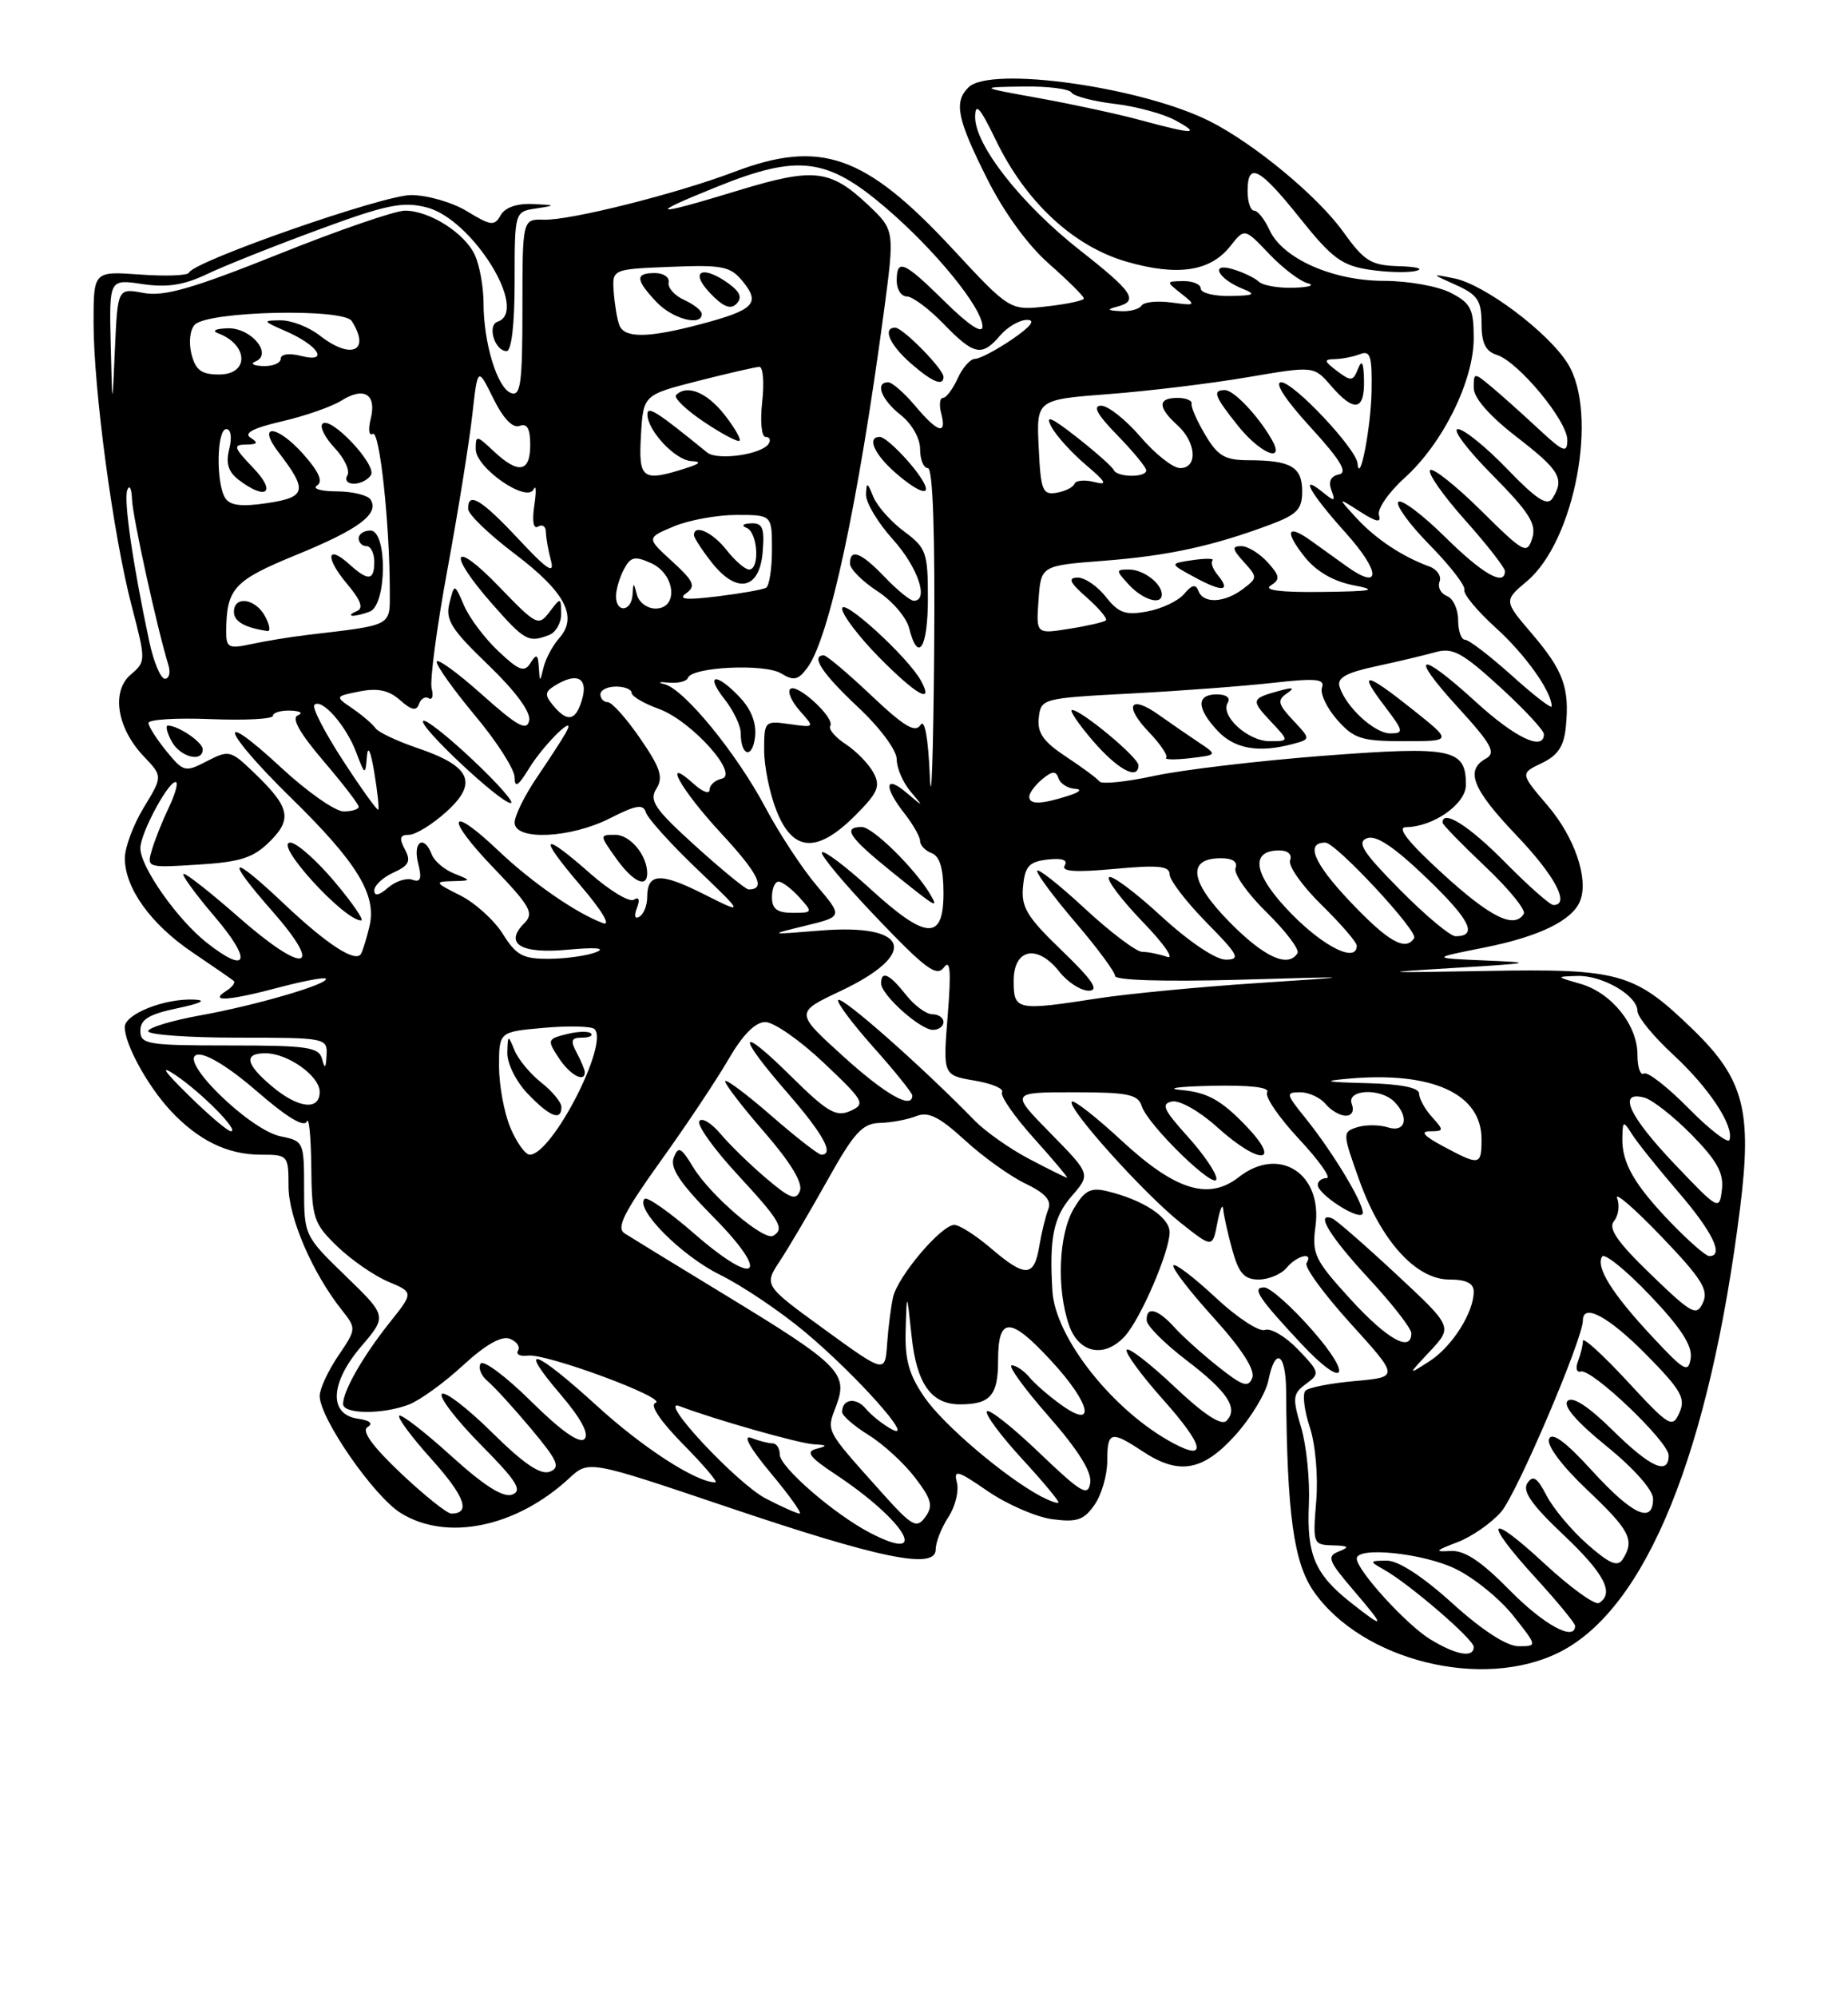 <?xml version="1.0" encoding="UTF-8" standalone="no"?>
<!DOCTYPE svg PUBLIC "-//W3C//DTD SVG 1.1//EN" "http://www.w3.org/Graphics/SVG/1.1/DTD/svg11.dtd" >
<svg xmlns="http://www.w3.org/2000/svg" xmlns:xlink="http://www.w3.org/1999/xlink" version="1.1" viewBox="0 0 237 256">
 <g >
 <path fill="currentColor"
d=" M 200.03 211.75 C 211.12 206.15 219.22 186.22 223.16 154.84 C 224.72 142.38 223.65 138.29 217.14 131.98 C 209.59 124.66 207.76 124.14 190.50 124.45 C 176.81 124.70 176.46 124.67 186.50 124.06 C 196.55 123.46 196.90 123.37 190.50 123.11 C 183.50 122.81 183.50 122.81 190.36 121.45 C 197.44 120.04 201.69 117.96 202.66 115.43 C 203.75 112.60 201.92 107.26 198.46 103.23 C 194.96 99.13 194.96 99.13 197.73 97.81 C 199.81 96.81 200.58 95.65 200.82 93.10 C 201.30 88.14 200.48 85.93 196.46 81.22 C 192.85 77.00 192.85 77.00 195.84 74.48 C 201.97 69.32 205.03 53.01 201.07 46.62 C 198.59 42.61 190.37 36.44 186.50 35.68 C 183.50 35.08 183.50 35.08 186.75 36.54 C 189.50 37.78 190.00 38.53 190.00 41.44 C 190.00 43.97 190.51 45.03 191.97 45.49 C 194.72 46.36 201.00 53.94 201.00 56.38 C 201.00 58.15 200.53 57.97 197.25 54.92 C 195.19 53.00 192.49 50.59 191.25 49.56 C 189.04 47.72 189.00 47.73 189.00 49.72 C 189.00 51.01 191.03 53.32 194.50 56.00 C 200.05 60.28 200.68 61.37 199.10 63.87 C 198.44 64.91 197.07 64.03 193.30 60.12 C 190.59 57.30 187.74 55.00 186.97 55.00 C 186.19 55.00 188.18 57.65 191.39 60.88 C 196.16 65.71 197.08 67.17 196.50 69.00 C 195.83 71.10 195.44 70.88 189.92 65.42 C 186.69 62.23 183.76 59.91 183.41 60.26 C 183.05 60.62 185.06 63.49 187.88 66.65 C 190.70 69.81 193.00 72.76 193.00 73.20 C 193.00 75.21 190.13 73.58 185.31 68.81 C 182.41 65.95 179.73 63.94 179.34 64.33 C 178.94 64.72 180.76 67.21 183.36 69.86 C 185.97 72.51 187.97 75.10 187.80 75.61 C 187.64 76.13 189.44 78.30 191.81 80.45 C 195.61 83.88 199.00 88.64 199.00 90.54 C 199.00 90.90 196.70 89.12 193.89 86.59 C 191.08 84.07 188.38 82.00 187.89 82.00 C 187.40 82.00 187.00 80.86 187.00 79.47 C 187.00 78.08 186.35 76.69 185.56 76.39 C 184.77 76.08 184.35 75.26 184.62 74.55 C 184.89 73.84 184.30 72.97 183.31 72.61 C 179.83 71.34 176.43 69.08 173.97 66.41 C 171.50 63.71 171.50 63.71 174.41 65.57 C 176.51 66.92 177.18 67.05 176.85 66.04 C 176.59 65.28 178.07 63.12 180.13 61.26 C 185.04 56.83 189.00 48.82 189.00 43.33 C 189.00 39.60 188.62 38.85 186.05 37.53 C 184.43 36.69 180.58 36.00 177.51 36.00 C 170.92 36.00 164.47 33.14 162.80 29.46 C 162.18 28.11 161.30 27.00 160.84 27.00 C 160.38 27.00 160.00 25.88 160.00 24.50 C 160.00 20.67 161.51 21.45 166.72 27.97 C 170.82 33.10 172.09 34.04 175.63 34.57 C 177.91 34.91 180.61 34.98 181.63 34.71 C 182.66 34.45 181.66 34.18 179.42 34.12 C 175.81 34.01 174.98 33.50 172.23 29.67 C 168.98 25.15 160.88 18.44 155.19 15.56 C 146.47 11.15 126.99 8.41 124.20 11.20 C 122.31 13.09 122.74 15.22 126.55 22.82 C 128.73 27.19 131.80 31.42 134.55 33.83 C 137.00 35.99 139.00 37.97 139.00 38.25 C 139.00 38.52 136.87 38.98 134.26 39.27 C 129.51 39.81 129.51 39.81 122.13 31.86 C 110.94 19.82 105.24 17.82 94.11 22.05 C 86.78 24.83 73.11 28.27 69.75 28.16 C 67.00 28.08 67.00 28.08 67.00 39.51 C 67.00 49.19 66.77 50.85 65.52 50.37 C 63.76 49.69 62.01 43.96 62.01 38.80 C 62.00 36.76 61.51 34.02 60.91 32.71 C 59.62 29.88 55.09 27.00 51.93 27.00 C 50.68 27.00 43.38 29.51 35.70 32.59 C 24.67 37.00 21.03 38.04 18.41 37.55 C 15.09 36.93 15.09 36.93 14.74 44.71 C 14.40 52.50 14.40 52.50 14.20 44.14 C 14.00 35.77 14.00 35.77 18.26 36.41 C 21.40 36.88 23.57 36.55 26.51 35.15 C 28.70 34.10 35.13 31.54 40.79 29.46 C 49.54 26.23 51.62 25.80 54.71 26.58 C 60.56 28.06 67.90 39.87 63.82 41.23 C 62.44 41.69 63.45 45.00 64.97 45.00 C 65.60 45.00 66.00 41.54 66.00 36.07 C 66.00 27.13 66.00 27.13 68.75 26.72 C 71.35 26.32 71.32 26.29 68.30 26.15 C 66.30 26.06 64.77 26.59 64.21 27.58 C 63.42 29.00 62.96 28.95 59.91 27.09 C 58.04 25.94 54.80 25.01 52.72 25.00 C 49.14 25.00 24.81 33.49 24.23 34.95 C 24.08 35.32 21.27 35.43 17.98 35.19 C 12.00 34.76 12.00 34.76 12.00 41.33 C 12.00 49.87 14.51 68.58 16.88 77.64 C 18.72 84.69 18.72 84.80 16.76 86.47 C 14.24 88.63 15.00 93.34 18.45 96.96 C 20.87 99.50 20.87 99.50 18.44 103.50 C 17.10 105.70 16.01 108.62 16.01 110.00 C 16.01 113.82 19.33 118.45 24.67 122.06 C 27.33 123.86 29.71 125.50 29.97 125.72 C 30.23 125.93 29.78 126.53 28.97 127.04 C 26.72 128.46 29.41 128.27 35.95 126.52 C 38.95 125.73 41.57 125.24 41.77 125.43 C 42.39 126.06 32.80 128.87 25.75 130.13 C 22.04 130.80 19.00 131.72 19.00 132.17 C 19.00 132.63 24.18 133.00 30.50 133.00 C 41.79 133.00 42.00 133.04 41.88 135.25 C 41.80 136.94 41.65 137.07 41.31 135.75 C 40.91 134.21 39.47 134.00 29.43 134.00 C 18.88 134.00 18.00 133.85 18.00 132.11 C 18.00 130.66 19.11 129.99 22.75 129.23 C 25.79 128.59 26.57 128.19 24.90 128.12 C 21.10 127.95 16.00 129.97 16.00 131.65 C 16.00 133.85 18.91 139.16 21.86 142.34 C 25.41 146.16 29.18 148.00 33.45 148.00 C 36.93 148.00 37.00 148.08 37.00 152.03 C 37.00 156.05 40.05 163.13 43.83 167.90 C 45.72 170.28 45.71 170.34 43.37 173.79 C 42.07 175.71 41.00 178.02 41.00 178.92 C 41.00 181.78 47.95 191.81 51.41 193.94 C 57.31 197.59 66.21 195.75 73.00 189.47 C 75.50 187.16 75.50 187.16 93.00 193.06 C 112.90 199.79 120.00 201.24 120.00 198.60 C 120.00 197.68 120.73 195.82 121.62 194.46 C 122.51 193.11 123.00 191.11 122.72 190.02 C 122.27 188.30 122.79 188.45 126.68 191.13 C 129.15 192.82 132.87 194.44 134.95 194.72 C 138.10 195.14 139.00 194.84 140.36 192.89 C 141.26 191.61 142.00 189.08 142.00 187.28 C 142.00 183.46 142.46 183.33 146.50 186.00 C 151.19 189.11 154.24 188.58 158.42 183.96 C 160.42 181.74 162.33 178.59 162.66 176.96 C 163.53 172.59 164.90 173.37 164.94 178.25 C 165.05 194.00 165.91 200.26 168.46 203.95 C 174.65 212.87 190.20 216.72 200.03 211.75 Z  M 183.42 210.11 C 180.37 208.25 174.00 201.26 174.00 199.77 C 174.00 198.19 182.52 199.07 186.66 201.08 C 189.02 202.22 192.35 204.92 194.06 207.08 C 197.17 211.00 197.17 211.00 194.75 211.00 C 193.23 211.00 190.10 208.97 186.26 205.50 C 182.47 202.06 179.31 200.01 177.84 200.03 C 175.59 200.06 175.57 200.10 177.50 201.19 C 180.78 203.04 189.00 210.12 189.00 211.09 C 189.00 212.54 186.75 212.14 183.42 210.11 Z  M 193.61 203.82 C 189.92 200.07 187.81 198.68 186.00 198.79 C 183.92 198.93 184.07 198.74 186.88 197.68 C 188.74 196.98 191.28 195.21 192.53 193.76 C 194.54 191.43 203.00 171.61 203.00 169.24 C 203.00 166.97 206.33 168.77 211.12 173.62 C 215.59 178.15 216.21 179.22 215.38 181.07 C 214.48 183.10 214.09 182.87 208.71 177.05 C 205.57 173.66 203.00 171.32 203.00 171.86 C 203.00 172.40 202.72 173.57 202.38 174.46 C 202.03 175.35 202.20 175.95 202.73 175.79 C 204.13 175.38 214.00 184.79 214.00 186.54 C 214.00 189.15 211.67 188.10 206.79 183.29 C 203.69 180.24 201.67 178.93 201.04 179.56 C 200.41 180.19 202.17 182.23 206.03 185.36 C 209.54 188.20 212.00 190.98 212.00 192.10 C 212.00 195.39 209.37 194.19 204.20 188.53 C 200.78 184.78 199.03 183.49 198.66 184.44 C 198.34 185.27 200.34 187.92 203.56 190.97 C 209.04 196.15 209.67 197.39 208.12 199.84 C 207.46 200.88 206.44 200.45 203.58 197.94 C 201.56 196.16 199.20 193.35 198.35 191.71 C 197.14 189.37 196.60 189.02 195.88 190.10 C 195.21 191.13 196.44 192.89 200.49 196.71 C 205.76 201.69 207.08 204.21 205.07 205.46 C 204.56 205.77 201.41 203.50 198.07 200.41 C 190.73 193.61 190.09 194.75 197.00 202.31 C 199.75 205.32 202.00 208.05 202.00 208.39 C 202.00 210.45 197.99 208.27 193.61 203.82 Z  M 173.24 205.41 C 168.63 201.77 167.57 199.29 167.86 192.81 C 168.00 189.68 167.55 185.24 166.86 182.94 C 165.73 179.16 165.79 178.63 167.49 177.38 C 169.30 176.06 169.26 175.88 166.48 172.98 C 164.88 171.31 162.97 170.18 162.23 170.46 C 161.50 170.75 158.66 168.89 155.93 166.34 C 153.20 163.79 150.75 161.91 150.49 162.18 C 150.22 162.45 152.52 165.45 155.60 168.85 C 159.25 172.89 160.99 175.58 160.60 176.60 C 160.10 177.90 159.37 177.67 156.25 175.19 C 154.19 173.56 151.64 171.27 150.60 170.11 C 148.45 167.74 146.97 167.38 147.06 169.25 C 147.09 169.94 149.36 172.21 152.11 174.31 C 157.44 178.37 158.87 180.53 157.28 182.12 C 156.63 182.77 154.34 181.26 150.60 177.72 C 147.47 174.76 144.72 172.64 144.49 173.01 C 144.26 173.38 146.36 176.25 149.16 179.39 C 154.41 185.28 154.89 187.35 150.45 184.97 C 142.80 180.88 135.35 171.50 134.97 165.50 C 134.55 158.70 135.10 156.00 137.44 153.31 C 139.88 150.50 139.88 150.50 134.72 145.25 C 129.57 140.00 129.57 140.00 137.72 140.00 C 144.67 140.00 145.95 140.26 146.43 141.79 C 147.21 144.22 156.00 152.76 156.00 151.08 C 156.00 150.34 154.33 147.89 152.28 145.63 C 149.20 142.22 148.87 141.46 150.32 141.18 C 151.29 140.99 153.86 142.45 156.04 144.42 C 161.68 149.51 164.59 149.21 159.55 144.05 C 156.55 140.98 154.78 140.02 151.60 139.72 C 149.33 139.52 150.98 139.27 155.31 139.17 C 160.24 139.06 162.89 139.36 162.51 139.99 C 162.17 140.53 164.01 143.23 166.59 145.99 C 169.16 148.74 170.76 151.00 170.14 151.00 C 169.51 151.00 169.00 151.40 169.00 151.88 C 169.00 153.04 174.01 156.32 174.71 155.63 C 175.34 155.00 171.12 147.89 167.37 143.25 C 164.91 140.20 164.87 140.00 166.75 140.00 C 167.85 140.00 169.32 140.68 170.00 141.50 C 170.68 142.32 171.85 143.00 172.59 143.00 C 173.38 143.00 173.70 142.38 173.36 141.50 C 172.65 139.64 177.00 139.40 178.80 141.20 C 180.77 143.17 180.27 145.22 178.00 144.50 C 176.90 144.15 175.13 144.14 174.06 144.48 C 172.15 145.09 172.16 145.21 174.31 151.23 C 177.10 159.04 181.59 164.00 185.87 164.00 C 188.03 164.00 189.00 164.48 189.00 165.55 C 189.00 168.25 186.20 172.64 183.30 174.49 C 180.50 176.28 180.50 176.28 183.41 173.17 C 186.31 170.06 186.31 170.06 179.02 163.28 C 175.01 159.55 171.33 156.35 170.86 156.17 C 168.61 155.29 170.51 158.44 175.50 163.83 C 178.53 167.09 181.00 170.27 181.00 170.88 C 181.00 173.41 177.91 171.68 173.19 166.52 C 168.58 161.47 168.23 160.73 168.71 157.14 C 169.61 150.39 164.03 146.83 158.88 150.87 C 155.01 153.90 150.75 152.58 143.89 146.24 C 140.62 143.21 137.73 140.94 137.46 141.20 C 136.75 141.91 146.70 152.99 151.40 156.72 C 155.50 159.97 155.50 159.97 156.12 156.74 C 156.46 154.96 156.80 154.18 156.87 155.00 C 156.95 155.82 157.48 158.19 158.05 160.25 C 158.88 163.21 159.58 164.00 161.42 164.00 C 162.71 164.00 164.32 163.32 165.00 162.50 C 166.33 160.90 168.49 160.39 167.56 161.90 C 167.25 162.40 169.80 165.88 173.22 169.65 C 179.43 176.50 179.43 176.50 173.79 177.01 C 170.69 177.28 167.82 177.84 167.42 178.25 C 167.01 178.66 167.26 180.75 167.97 182.91 C 168.71 185.14 169.06 189.22 168.80 192.41 C 168.35 197.86 168.40 198.00 170.92 198.07 C 172.97 198.13 173.14 198.28 171.71 198.85 C 170.13 199.47 170.33 200.03 173.54 203.78 C 177.74 208.68 177.69 208.92 173.24 205.41 Z  M 168.31 170.51 C 165.67 167.49 162.88 165.02 162.13 165.01 C 160.49 165.00 161.39 166.36 166.90 172.25 C 172.42 178.16 173.67 176.62 168.31 170.51 Z  M 144.27 171.25 C 146.30 169.01 150.00 160.41 150.00 157.94 C 150.00 156.01 146.59 153.78 141.95 152.67 C 139.87 152.17 139.08 152.59 137.70 154.93 C 135.76 158.21 135.48 165.21 137.10 169.85 C 138.36 173.48 141.67 174.12 144.27 171.25 Z  M 111.55 196.45 C 106.95 194.05 100.00 188.02 100.00 186.43 C 100.00 185.64 99.59 185.00 99.08 185.00 C 98.58 185.00 97.34 184.69 96.33 184.30 C 95.21 183.87 96.18 185.61 98.84 188.80 C 101.23 191.66 102.90 194.00 102.55 194.00 C 102.21 194.00 100.25 193.13 98.21 192.07 C 94.48 190.13 84.17 179.08 87.16 180.23 C 91.53 181.91 102.46 185.01 104.36 185.12 C 106.11 185.21 106.18 185.32 104.70 185.70 C 103.28 186.07 103.81 186.77 107.20 189.01 C 116.18 194.96 119.45 200.57 111.55 196.45 Z  M 112.96 191.17 C 105.75 183.11 105.97 183.54 107.25 180.15 C 108.80 176.04 107.65 174.89 93.18 166.09 C 86.76 162.18 80.87 158.58 80.11 158.09 C 79.01 157.39 79.98 155.44 84.70 148.85 C 88.00 144.26 91.93 138.36 93.44 135.75 C 95.25 132.63 96.86 131.00 98.15 131.00 C 99.24 131.00 102.61 133.35 105.64 136.22 C 110.85 141.15 111.04 141.50 109.04 142.40 C 107.23 143.20 106.10 142.55 101.46 137.96 C 94.63 131.21 94.36 132.46 101.00 140.09 C 105.60 145.38 107.03 148.00 105.33 148.00 C 104.96 148.00 102.03 145.72 98.83 142.93 C 95.62 140.14 93.00 138.20 93.00 138.60 C 93.00 139.01 95.29 141.98 98.10 145.20 C 101.37 148.97 102.98 151.62 102.59 152.63 C 102.09 153.92 101.32 153.63 98.24 151.01 C 96.18 149.26 93.54 146.69 92.38 145.30 C 91.21 143.92 90.00 143.20 89.68 143.70 C 89.37 144.21 91.56 147.28 94.56 150.52 C 100.08 156.50 100.65 157.48 99.17 158.39 C 98.00 159.12 91.12 153.24 88.92 149.64 C 87.34 147.03 86.99 146.86 86.40 148.39 C 85.90 149.70 87.23 151.68 91.46 155.96 C 98.93 163.51 97.12 165.15 89.06 158.14 C 85.87 155.36 82.99 153.34 82.67 153.66 C 81.40 154.93 87.38 160.95 92.30 163.37 C 95.16 164.78 100.08 168.08 103.23 170.72 C 109.78 176.19 117.56 184.90 114.37 183.20 C 113.25 182.60 111.76 181.41 111.05 180.57 C 109.80 179.05 108.00 179.29 108.00 180.98 C 108.00 181.45 109.53 182.78 111.39 183.93 C 113.26 185.09 115.94 187.54 117.35 189.39 C 119.49 192.19 119.70 193.02 118.66 194.45 C 117.54 195.98 116.97 195.65 112.96 191.17 Z  M 51.41 188.83 C 47.76 185.38 46.34 183.41 47.13 182.92 C 47.89 182.45 47.44 182.06 45.91 181.84 C 42.14 181.31 42.31 177.28 46.31 172.59 C 49.64 168.69 49.64 168.69 44.32 163.54 C 39.04 158.43 39.00 158.34 39.00 152.32 C 39.00 146.37 38.94 146.24 36.00 145.65 C 32.00 144.85 22.67 135.70 25.32 135.18 C 26.42 134.97 29.46 136.84 32.99 139.91 C 36.75 143.18 39.01 144.55 39.34 143.75 C 39.62 143.06 39.88 145.67 39.92 149.55 C 39.99 156.15 40.21 156.81 43.25 159.75 C 45.04 161.48 47.98 163.51 49.78 164.27 C 53.06 165.65 53.06 165.65 49.93 169.57 C 46.55 173.82 44.00 178.28 44.00 179.95 C 44.00 181.27 49.04 181.32 52.43 180.03 C 53.83 179.49 56.96 177.24 59.37 175.01 C 62.24 172.37 64.32 171.18 65.37 171.59 C 66.26 171.93 66.74 172.61 66.44 173.10 C 66.13 173.59 66.70 173.89 67.69 173.75 C 70.02 173.43 85.75 179.25 84.07 179.81 C 83.29 180.07 84.66 182.12 87.61 185.12 C 90.26 187.80 92.12 190.00 91.75 190.00 C 89.31 190.00 82.50 185.61 76.63 180.26 C 68.48 172.84 66.23 172.11 71.89 178.73 C 74.52 181.81 75.59 183.81 74.96 184.44 C 74.32 185.08 71.93 183.39 68.11 179.61 C 64.88 176.42 61.97 174.24 61.63 174.79 C 61.30 175.33 61.71 176.34 62.54 177.03 C 63.38 177.73 65.89 180.48 68.12 183.14 C 71.54 187.23 71.92 188.09 70.51 188.63 C 69.33 189.09 67.14 187.60 63.11 183.61 C 59.96 180.50 57.06 178.27 56.67 178.67 C 56.27 179.06 58.51 181.98 61.65 185.16 C 66.26 189.81 67.04 191.05 65.70 191.56 C 64.55 192.00 62.11 190.46 57.85 186.60 C 54.45 183.52 51.46 181.21 51.20 181.46 C 50.95 181.72 52.82 184.24 55.37 187.06 C 59.62 191.80 60.42 194.00 57.88 194.00 C 57.33 194.00 54.42 191.67 51.41 188.83 Z  M 133.49 191.79 C 128.92 189.35 121.04 182.67 118.61 179.16 C 116.57 176.22 116.03 174.30 116.15 170.45 C 116.29 165.50 116.29 165.50 116.92 171.34 C 117.56 177.37 119.44 180.00 123.11 180.00 C 127.01 180.00 128.00 178.86 128.00 174.39 C 128.00 168.68 129.55 168.70 134.87 174.48 C 139.85 179.87 140.63 183.30 136.16 180.11 C 134.60 179.00 132.74 177.40 132.04 176.55 C 131.33 175.70 130.31 175.00 129.76 175.00 C 129.21 175.00 131.32 177.92 134.45 181.49 C 138.25 185.82 140.04 188.66 139.82 190.06 C 139.54 191.87 138.67 191.36 133.25 186.17 C 129.81 182.88 126.80 180.51 126.56 180.90 C 126.32 181.28 128.35 184.02 131.06 186.97 C 133.78 189.92 135.88 192.45 135.74 192.59 C 135.60 192.73 134.59 192.37 133.49 191.79 Z  M 105.73 170.39 C 97.96 164.75 97.96 164.75 100.02 161.62 C 101.15 159.91 103.90 155.24 106.13 151.25 C 109.54 145.15 110.60 143.99 112.84 143.93 C 114.30 143.89 116.40 143.50 117.50 143.06 C 119.05 142.44 120.45 143.13 123.74 146.14 C 126.07 148.28 129.57 150.78 131.52 151.71 C 134.01 152.90 134.88 153.86 134.45 154.95 C 134.11 155.80 133.58 157.96 133.28 159.75 C 132.62 163.73 131.49 163.77 127.04 159.96 C 125.13 158.33 123.04 157.00 122.39 157.00 C 120.72 157.00 115.13 163.59 114.53 166.27 C 114.26 167.50 113.91 170.19 113.77 172.26 C 113.50 176.03 113.50 176.03 105.73 170.39 Z  M 211.89 171.32 C 206.76 165.83 204.62 162.42 205.46 161.06 C 205.77 160.57 208.52 162.79 211.59 166.01 C 215.55 170.16 217.06 172.49 216.83 174.06 C 216.53 176.04 216.04 175.77 211.89 171.32 Z  M 211.72 163.35 C 207.41 159.19 206.21 157.45 206.99 156.51 C 207.56 155.82 207.75 154.50 207.39 153.59 C 207.04 152.67 209.58 154.86 213.03 158.45 C 218.22 163.86 219.15 165.33 218.40 166.96 C 217.58 168.75 217.01 168.45 211.72 163.35 Z  M 214.32 156.75 C 209.56 151.81 207.98 149.03 208.06 145.82 C 208.11 143.63 208.18 143.61 209.31 145.39 C 209.96 146.43 212.64 149.76 215.25 152.80 C 219.64 157.89 221.14 161.00 219.21 161.00 C 218.77 161.00 216.58 159.09 214.32 156.75 Z  M 214.75 149.19 C 208.88 143.02 207.40 139.77 210.87 140.68 C 211.90 140.95 214.64 143.10 216.95 145.45 C 220.20 148.76 221.08 150.36 220.83 152.48 C 220.51 155.18 220.40 155.12 214.75 149.19 Z  M 132.00 148.55 C 129.53 147.26 126.38 145.04 125.00 143.63 C 118.33 136.78 108.01 127.66 107.50 128.17 C 107.24 128.42 109.27 131.15 112.02 134.23 C 114.76 137.30 117.00 140.09 117.00 140.41 C 117.00 142.25 113.60 140.33 108.14 135.39 C 101.95 129.78 101.95 129.78 107.82 127.01 C 117.92 122.23 116.62 118.35 105.23 119.27 C 98.50 119.82 98.50 119.82 103.30 118.65 C 108.10 117.48 108.10 117.48 104.72 113.49 C 102.86 111.29 99.91 106.80 98.16 103.50 C 94.48 96.56 87.74 88.33 85.23 87.70 C 84.28 87.47 84.50 87.37 85.72 87.49 C 86.93 87.61 88.06 87.34 88.22 86.89 C 88.70 85.48 98.07 85.03 100.17 86.31 C 101.79 87.30 102.36 87.18 103.54 85.59 C 106.35 81.80 110.04 64.64 113.35 40.00 C 114.75 29.50 114.75 29.50 111.31 26.25 C 106.47 21.70 104.37 21.46 94.69 24.41 C 83.60 27.80 82.75 27.64 92.00 23.92 C 102.37 19.74 106.08 20.21 113.57 26.61 C 119.95 32.06 126.00 39.48 126.00 41.86 C 126.00 42.84 124.23 41.68 121.22 38.71 C 115.90 33.47 115.00 33.08 115.00 36.00 C 115.00 37.10 115.59 38.00 116.30 38.00 C 117.02 38.00 119.13 39.57 121.00 41.50 C 124.92 45.54 125.92 45.75 128.27 43.00 C 129.21 41.90 130.76 41.00 131.72 41.00 C 132.86 41.00 132.19 41.86 129.79 43.50 C 127.76 44.88 125.62 46.00 125.03 46.00 C 124.44 46.00 123.44 47.12 122.82 48.50 C 122.19 49.88 121.34 51.00 120.93 51.00 C 120.52 51.00 120.42 51.90 120.71 53.00 C 121.45 55.83 120.28 55.48 117.35 52.00 C 115.96 50.35 114.41 49.00 113.91 49.00 C 112.17 49.00 113.02 51.22 115.50 53.18 C 116.94 54.31 118.00 56.17 118.00 57.57 C 118.00 58.91 118.45 60.00 119.00 60.00 C 119.64 60.00 119.93 68.45 119.80 83.75 C 119.69 96.81 119.44 103.91 119.25 99.52 C 119.04 94.55 118.58 92.06 118.05 92.92 C 117.39 93.98 115.95 93.12 111.75 89.15 C 108.76 86.32 106.01 84.00 105.65 84.00 C 103.91 84.00 105.46 86.35 110.00 90.60 C 112.83 93.24 115.00 96.16 115.00 97.31 C 115.00 98.43 115.79 100.28 116.75 101.42 C 118.50 103.50 118.50 103.50 116.25 101.60 C 113.46 99.23 113.31 100.85 116.00 104.27 C 117.10 105.67 118.00 107.26 118.00 107.80 C 118.00 108.34 118.67 109.05 119.50 109.36 C 120.53 109.76 121.00 111.36 121.00 114.47 C 121.00 120.63 118.79 120.49 111.55 113.87 C 108.46 111.05 105.70 108.97 105.42 109.25 C 105.14 109.53 108.29 113.30 112.43 117.63 C 118.69 124.19 120.13 125.25 121.05 124.00 C 121.87 122.88 122.00 124.44 121.54 130.16 C 120.93 137.81 120.93 137.81 124.97 138.50 C 127.19 138.87 128.78 139.54 128.51 139.99 C 128.23 140.43 130.07 143.09 132.60 145.90 C 135.12 148.70 137.03 150.98 136.84 150.95 C 136.65 150.93 134.47 149.85 132.00 148.55 Z  M 121.00 131.00 C 121.00 130.45 120.36 130.00 119.57 130.00 C 118.79 130.00 117.26 128.88 116.18 127.50 C 114.08 124.84 113.00 124.34 113.00 126.05 C 113.00 127.51 118.01 132.00 119.65 132.00 C 120.39 132.00 121.00 131.55 121.00 131.00 Z  M 119.30 114.63 C 117.39 111.38 111.93 106.00 110.53 106.00 C 108.00 106.00 108.85 107.29 114.31 111.70 C 120.11 116.38 120.44 116.57 119.30 114.63 Z  M 109.66 104.54 C 112.60 101.60 112.95 100.78 112.02 99.04 C 111.42 97.92 109.82 96.28 108.47 95.39 C 107.12 94.51 106.22 93.45 106.48 93.04 C 107.11 92.02 102.18 87.49 101.34 88.32 C 100.98 88.69 101.54 89.95 102.59 91.13 C 104.50 93.27 104.50 93.27 101.25 92.81 C 98.07 92.36 98.00 92.43 98.00 96.15 C 98.00 98.25 98.72 101.77 99.61 103.98 C 101.70 109.21 104.81 109.39 109.66 104.54 Z  M 94.90 89.40 C 91.86 86.16 90.34 86.34 92.93 89.63 C 94.07 91.08 95.00 93.03 95.00 93.97 C 95.00 96.90 96.48 97.32 96.83 94.49 C 97.04 92.73 96.37 90.96 94.90 89.40 Z  M 118.11 87.25 C 116.47 84.24 108.00 76.51 108.00 78.01 C 108.00 78.79 110.12 81.58 112.71 84.22 C 117.52 89.09 119.83 90.40 118.11 87.25 Z  M 119.00 76.69 C 119.00 70.81 118.79 70.22 115.94 68.11 C 114.26 66.87 112.49 64.87 112.00 63.68 C 111.24 61.78 111.12 61.74 111.06 63.38 C 111.03 64.41 112.58 67.00 114.50 69.13 C 117.70 72.67 119.18 77.00 117.19 77.00 C 116.74 77.00 115.08 75.65 113.50 74.00 C 110.43 70.79 108.99 70.23 109.01 72.25 C 109.02 72.94 110.59 74.51 112.49 75.75 C 114.40 76.98 116.24 79.12 116.59 80.50 C 117.74 85.08 119.00 83.08 119.00 76.69 Z  M 118.41 61.75 C 117.20 59.61 113.69 56.00 112.83 56.00 C 111.15 56.00 112.08 58.16 114.75 60.52 C 117.73 63.14 119.54 63.75 118.41 61.75 Z  M 121.00 48.30 C 121.00 47.31 115.79 42.00 114.81 42.00 C 113.15 42.00 114.08 44.17 116.75 46.52 C 119.53 48.96 121.00 49.58 121.00 48.30 Z  M 185.00 146.88 C 182.60 145.59 182.10 145.00 183.40 145.00 C 185.19 145.00 185.20 144.88 183.65 143.17 C 182.74 142.17 182.00 140.82 182.00 140.17 C 182.00 139.41 179.64 138.94 175.25 138.83 C 169.91 138.69 169.44 138.57 173.00 138.25 C 183.68 137.31 190.00 140.19 190.00 146.00 C 190.00 149.41 189.79 149.45 185.00 146.88 Z  M 65.45 144.53 C 64.65 142.62 64.00 139.08 64.00 136.66 C 64.00 132.25 64.00 132.25 69.75 131.74 C 72.91 131.46 75.83 131.53 76.23 131.89 C 78.18 133.67 70.81 148.00 67.94 148.00 C 67.37 148.00 66.25 146.44 65.45 144.53 Z  M 72.00 141.89 C 72.00 141.29 70.84 139.87 69.42 138.76 C 68.00 137.64 66.45 135.77 65.98 134.61 C 65.16 132.59 65.12 132.60 65.06 134.95 C 65.03 136.30 66.19 138.64 67.69 140.20 C 70.52 143.15 72.00 143.73 72.00 141.89 Z  M 75.00 137.43 C 75.00 137.12 74.53 136.00 73.96 134.93 C 73.13 133.37 73.26 133.00 74.63 133.00 C 75.57 133.00 76.09 132.75 75.78 132.45 C 75.48 132.15 74.08 132.19 72.66 132.55 C 70.19 133.17 70.15 133.30 71.66 135.60 C 73.09 137.78 75.00 138.83 75.00 137.43 Z  M 216.57 142.07 C 213.87 139.33 211.29 137.32 210.83 137.60 C 210.37 137.89 210.00 136.80 210.00 135.19 C 210.00 131.38 206.69 127.26 202.69 126.10 C 199.50 125.18 199.50 125.18 202.29 125.09 C 205.51 124.99 210.00 127.61 210.00 129.59 C 210.00 130.34 212.06 132.86 214.58 135.18 C 219.16 139.41 222.40 144.30 221.80 146.10 C 221.63 146.62 219.27 144.81 216.57 142.07 Z  M 24.19 140.39 C 20.99 137.25 20.45 136.42 22.50 137.79 C 25.85 140.04 30.75 145.00 29.62 145.00 C 29.21 145.00 26.77 142.93 24.19 140.39 Z  M 34.88 139.24 C 31.49 136.39 31.21 135.00 34.04 135.00 C 36.91 135.00 41.00 137.91 41.00 139.95 C 41.00 142.39 38.24 142.07 34.88 139.24 Z  M 130.00 125.71 C 130.00 121.57 133.05 120.97 135.87 124.56 C 136.93 125.90 138.62 126.99 139.64 126.98 C 141.01 126.96 140.11 125.62 136.20 121.86 C 131.70 117.53 130.94 116.28 131.20 113.63 C 131.45 111.02 131.97 110.45 134.36 110.17 C 136.23 109.96 136.98 110.22 136.54 110.94 C 136.06 111.71 137.94 111.83 142.93 111.37 C 148.54 110.85 150.00 110.99 150.00 112.07 C 150.00 112.82 152.12 115.58 154.71 118.22 C 158.84 122.41 159.15 123.00 157.20 123.00 C 155.90 123.00 152.48 120.70 148.91 117.42 C 145.57 114.34 142.56 112.11 142.23 112.44 C 141.89 112.77 143.84 115.35 146.56 118.17 C 149.28 120.98 150.68 123.00 149.67 122.64 C 148.66 122.29 147.22 122.00 146.48 122.00 C 145.73 122.00 142.39 119.48 139.06 116.39 C 135.73 113.31 133.00 111.17 133.01 111.64 C 133.01 112.11 135.26 115.12 138.01 118.33 C 140.75 121.54 143.00 124.58 143.00 125.09 C 143.00 125.65 149.36 125.84 158.75 125.58 C 174.50 125.13 174.50 125.13 161.02 126.02 C 153.61 126.51 144.52 127.39 140.83 127.96 C 130.35 129.58 130.00 129.51 130.00 125.71 Z  M 26.53 120.84 C 22.75 117.87 18.00 111.12 18.00 108.72 C 18.00 106.70 21.91 99.57 22.62 100.29 C 22.83 100.50 22.38 101.99 21.61 103.59 C 20.84 105.19 19.89 107.57 19.50 108.87 C 18.79 111.23 18.83 111.24 25.42 110.82 C 30.89 110.48 32.50 109.95 34.63 107.83 C 37.56 104.90 37.17 103.40 32.31 98.78 C 29.58 96.18 29.31 96.13 26.54 97.56 C 23.75 99.01 23.54 98.96 21.35 96.29 C 20.10 94.75 19.06 93.13 19.04 92.67 C 19.02 92.22 22.60 91.99 27.00 92.17 C 31.40 92.35 35.00 92.16 35.00 91.75 C 35.00 91.34 36.01 91.04 37.25 91.08 C 38.49 91.12 38.92 91.39 38.21 91.68 C 37.34 92.02 38.40 93.92 41.46 97.51 C 43.96 100.43 46.00 103.08 46.00 103.41 C 46.00 103.73 45.13 104.00 44.06 104.00 C 42.99 104.00 39.39 101.48 36.06 98.39 C 27.45 90.42 28.53 93.66 37.36 102.30 C 45.82 110.57 48.35 114.72 47.38 118.74 C 47.02 120.26 46.53 121.84 46.30 122.25 C 45.63 123.45 41.95 121.07 36.43 115.85 C 29.49 109.28 28.72 109.73 34.89 116.75 C 41.69 124.48 39.07 124.98 30.63 117.58 C 27.14 114.51 23.96 112.00 23.56 112.00 C 23.17 112.00 24.96 114.47 27.54 117.50 C 32.37 123.15 31.81 125.00 26.53 120.84 Z  M 42.90 113.00 C 40.58 110.25 38.03 108.00 37.23 108.00 C 35.03 108.00 44.08 117.94 46.31 117.98 C 46.75 117.99 45.22 115.75 42.90 113.00 Z  M 26.00 96.04 C 26.00 95.13 22.86 93.00 21.53 93.00 C 21.20 93.00 21.41 93.90 22.00 95.00 C 23.09 97.04 26.00 97.79 26.00 96.04 Z  M 64.49 119.71 C 63.39 117.95 60.92 115.71 58.99 114.75 C 55.76 113.13 55.68 113.00 58.00 112.94 C 60.50 112.87 60.50 112.87 58.23 111.96 C 56.98 111.46 55.69 110.36 55.37 109.52 C 54.38 106.93 52.92 107.85 53.62 110.63 C 54.12 112.63 53.95 113.14 52.89 112.76 C 52.13 112.49 50.71 112.95 49.75 113.79 C 48.61 114.78 48.00 114.90 48.00 114.13 C 48.00 113.49 49.11 112.45 50.46 111.84 C 52.46 110.93 52.73 110.37 51.92 108.86 C 51.16 107.43 51.28 107.00 52.45 107.00 C 53.28 107.00 55.44 105.68 57.23 104.06 C 61.36 100.34 60.39 98.20 53.56 95.89 C 50.94 95.00 48.50 93.85 48.15 93.33 C 47.79 92.81 46.47 91.68 45.22 90.82 C 42.93 89.26 42.93 89.26 46.13 88.62 C 48.44 88.16 49.87 88.47 51.31 89.74 C 52.77 91.04 53.41 91.17 53.73 90.24 C 53.97 89.55 54.54 89.22 54.99 89.50 C 55.44 89.77 55.61 89.21 55.36 88.25 C 55.10 87.29 56.01 80.42 57.38 73.00 C 58.75 65.57 60.18 56.69 60.56 53.26 C 61.26 47.01 61.26 47.01 63.26 51.06 C 64.53 53.64 65.76 54.92 66.63 54.59 C 67.60 54.22 68.00 54.93 68.00 57.03 C 68.00 60.55 66.49 60.81 63.31 57.83 C 61.12 55.76 61.00 55.75 61.01 57.58 C 61.03 59.99 67.58 64.52 68.44 62.71 C 68.76 62.05 68.80 62.98 68.52 64.80 C 68.22 66.83 68.41 67.86 69.02 67.49 C 69.56 67.16 70.01 67.47 70.01 68.19 C 70.02 68.91 70.31 70.56 70.66 71.86 C 71.14 73.67 70.16 73.02 66.51 69.11 C 61.70 63.97 59.97 62.94 60.04 65.25 C 60.06 65.94 62.76 68.53 66.03 71.00 C 72.48 75.88 74.15 79.05 71.72 81.79 C 70.89 82.73 69.99 84.40 69.72 85.50 C 69.23 87.50 69.23 87.50 69.10 85.50 C 68.99 83.86 68.80 83.76 68.03 84.98 C 67.25 86.22 66.57 85.97 63.93 83.48 C 62.18 81.84 60.20 79.21 59.52 77.63 C 58.28 74.76 58.28 74.76 57.64 77.30 C 57.10 79.45 57.86 80.66 62.61 85.22 C 66.14 88.62 68.09 91.26 67.86 92.36 C 67.57 93.76 66.35 93.08 61.75 88.97 C 58.59 86.15 56.00 84.29 56.00 84.83 C 56.00 85.38 58.25 88.52 61.00 91.81 C 63.75 95.10 66.00 98.63 66.00 99.65 C 66.01 101.04 66.47 100.75 67.84 98.50 C 69.80 95.30 74.21 91.05 72.52 94.00 C 72.05 94.83 70.39 97.38 68.83 99.68 C 67.27 101.98 66.00 104.57 66.00 105.43 C 66.00 107.78 73.19 107.45 78.25 104.87 C 81.56 103.18 82.50 103.03 82.83 104.12 C 83.05 104.88 85.99 108.14 89.37 111.37 C 95.50 117.24 95.50 117.24 90.21 114.58 C 84.66 111.79 83.00 111.89 83.00 115.00 C 83.00 116.04 82.56 117.16 82.01 117.49 C 81.42 117.86 81.29 117.41 81.68 116.39 C 82.09 115.32 81.95 114.91 81.29 115.32 C 80.72 115.68 78.21 114.17 75.72 111.98 C 69.41 106.43 68.92 107.02 74.45 113.50 C 77.21 116.72 78.40 118.72 77.33 118.32 C 73.90 117.06 68.18 113.09 63.90 109.02 C 57.51 102.95 57.01 104.70 63.27 111.21 C 68.05 116.19 68.52 117.05 67.23 118.34 C 64.60 120.98 66.80 122.30 72.89 121.72 C 76.33 121.40 77.73 121.51 76.50 122.02 C 75.40 122.48 72.70 122.87 70.50 122.89 C 67.06 122.92 66.22 122.47 64.49 119.71 Z  M 83.00 111.93 C 83.00 109.62 80.82 107.00 78.90 107.00 C 76.88 107.00 76.88 107.02 79.00 110.00 C 81.15 113.02 83.00 113.91 83.00 111.93 Z  M 60.64 97.41 C 57.42 94.37 54.55 92.11 54.27 92.40 C 53.62 93.04 64.16 102.92 65.50 102.93 C 66.05 102.93 63.86 100.44 60.64 97.41 Z  M 70.42 81.39 C 71.29 81.06 71.99 79.82 71.97 78.64 C 71.94 76.54 71.91 76.54 70.47 78.44 C 69.06 80.30 68.80 80.17 64.00 75.19 C 58.01 68.98 57.27 70.75 63.08 77.36 C 67.31 82.16 67.77 82.41 70.42 81.39 Z  M 157.68 118.18 C 152.59 113.01 152.18 110.00 156.58 110.00 C 158.08 110.00 158.76 110.46 158.45 111.27 C 158.18 111.97 159.97 114.52 162.44 116.94 C 164.90 119.35 166.68 121.71 166.40 122.17 C 165.20 124.10 162.13 122.70 157.68 118.18 Z  M 165.68 117.18 C 160.79 112.22 160.16 109.00 164.08 109.00 C 165.17 109.00 165.74 109.52 165.45 110.27 C 165.18 110.97 166.99 113.54 169.48 115.98 C 171.97 118.42 174.00 120.77 174.00 121.21 C 174.00 123.44 169.88 121.45 165.68 117.18 Z  M 173.09 115.50 C 168.47 110.61 167.38 108.00 169.97 108.00 C 171.32 108.00 181.89 119.36 181.36 120.23 C 180.27 121.99 178.01 120.70 173.09 115.50 Z  M 179.54 114.04 C 174.78 109.23 173.96 107.95 175.31 107.44 C 176.47 106.99 178.77 108.52 182.96 112.54 C 188.55 117.91 189.59 120.00 186.66 120.00 C 185.99 120.00 182.78 117.32 179.54 114.04 Z  M 185.00 111.97 C 180.61 107.96 179.08 106.03 180.30 106.02 C 183.83 105.98 188.00 103.05 188.00 100.60 C 188.00 95.96 186.28 95.61 169.72 96.87 C 161.35 97.52 151.58 98.67 148.01 99.45 C 144.45 100.22 141.30 100.54 141.01 100.17 C 140.73 99.79 138.80 98.36 136.72 96.99 C 133.80 95.06 133.01 93.94 133.22 92.00 C 133.50 89.53 133.66 89.49 145.00 88.89 C 151.32 88.56 159.54 87.94 163.26 87.52 C 168.79 86.90 169.94 87.02 169.54 88.13 C 169.27 88.88 170.15 90.74 171.48 92.25 C 173.63 94.69 174.60 95.00 180.08 95.00 C 186.26 95.00 186.26 95.00 181.24 91.00 C 175.06 86.08 174.10 85.95 177.57 90.50 C 180.02 93.72 180.08 94.00 178.29 94.00 C 176.27 94.00 172.59 90.61 171.79 88.00 C 171.45 86.89 172.64 86.22 176.42 85.41 C 179.21 84.81 182.67 83.99 184.09 83.59 C 186.30 82.97 187.53 83.64 192.34 88.03 C 195.45 90.87 198.00 93.61 198.00 94.10 C 198.00 96.32 194.34 94.59 189.31 90.00 C 181.94 83.27 180.57 83.66 186.98 90.67 C 191.29 95.39 191.89 96.48 190.58 97.22 C 187.86 98.73 188.81 101.12 194.50 107.09 C 199.42 112.24 201.41 116.00 199.22 116.00 C 198.78 116.00 195.99 113.53 193.00 110.50 C 188.40 105.84 185.00 103.69 185.00 105.44 C 185.00 105.69 187.47 108.22 190.48 111.07 C 193.50 113.92 195.72 116.65 195.42 117.13 C 194.20 119.10 191.15 117.59 185.00 111.97 Z  M 146.00 98.08 C 146.00 97.09 138.68 91.00 137.49 91.00 C 137.09 91.00 138.28 92.76 140.13 94.92 C 143.33 98.64 146.00 100.08 146.00 98.08 Z  M 153.70 95.13 C 152.35 94.23 150.06 92.65 148.59 91.61 C 144.90 88.99 144.08 90.43 147.34 93.83 C 148.82 95.37 149.81 96.85 149.55 97.11 C 149.29 97.38 150.67 97.40 152.61 97.18 C 156.15 96.76 156.15 96.76 153.70 95.13 Z  M 165.80 95.36 C 168.10 94.74 168.10 94.74 165.83 92.32 C 163.89 90.25 163.77 89.75 165.03 88.88 C 166.12 88.13 165.85 88.05 164.00 88.56 C 160.44 89.54 160.40 89.73 163.00 92.50 C 165.35 95.00 165.35 95.00 162.83 95.00 C 160.02 95.00 156.44 91.71 157.46 90.06 C 157.84 89.44 157.26 89.00 156.06 89.00 C 153.40 89.00 153.44 90.78 156.17 93.69 C 158.34 95.99 161.43 96.53 165.80 95.36 Z  M 99.00 115.00 C 99.00 113.90 99.38 113.00 99.85 113.00 C 100.31 113.00 101.50 113.90 102.50 115.00 C 104.27 116.95 104.25 117.00 101.65 117.00 C 99.67 117.00 99.00 116.50 99.00 115.00 Z  M 89.20 108.44 C 83.95 103.69 83.22 102.62 84.18 101.09 C 85.09 99.63 84.71 98.43 82.10 94.65 C 80.34 92.09 78.48 90.00 77.95 90.00 C 77.43 90.00 77.00 89.55 77.00 89.00 C 77.00 88.45 77.90 88.00 79.00 88.00 C 80.10 88.00 81.00 88.36 81.00 88.80 C 81.00 89.24 82.56 90.16 84.47 90.85 C 88.67 92.37 94.91 99.32 92.53 99.82 C 91.69 100.00 91.00 100.63 91.00 101.23 C 91.00 101.82 90.10 101.50 89.00 100.50 C 84.79 96.69 87.25 101.16 92.48 106.80 C 97.30 112.01 98.28 114.00 96.00 114.00 C 95.64 114.00 92.58 111.50 89.20 108.44 Z  M 44.00 97.50 C 41.65 93.89 39.99 90.68 40.32 90.35 C 41.24 89.43 44.38 92.98 45.67 96.40 C 46.80 99.39 46.86 99.41 47.05 97.00 C 47.17 95.44 47.53 96.19 48.00 99.00 C 48.41 101.47 48.64 103.63 48.51 103.78 C 48.38 103.93 46.35 101.11 44.00 97.50 Z  M 132.00 102.12 C 132.00 101.64 132.75 100.63 133.66 99.87 C 134.96 98.80 135.42 98.78 135.75 99.75 C 135.98 100.44 136.92 101.04 137.83 101.10 C 138.84 101.16 138.51 101.52 137.00 102.00 C 133.53 103.11 132.00 103.15 132.00 102.12 Z  M 70.94 90.42 C 69.85 89.12 69.87 88.69 71.06 87.94 C 74.24 85.93 75.70 87.02 74.39 90.42 C 73.62 92.42 72.60 92.42 70.94 90.42 Z  M 19.15 82.25 C 17.03 72.32 15.83 64.03 16.33 62.79 C 16.61 62.08 16.88 62.62 16.93 64.00 C 17.00 66.21 20.16 80.60 21.60 85.25 C 21.89 86.21 21.69 87.00 21.15 87.00 C 20.61 87.00 19.71 84.86 19.15 82.25 Z  M 29.01 80.88 C 29.05 75.42 29.99 74.40 37.98 71.13 C 46.01 67.85 48.66 65.88 47.53 64.04 C 47.17 63.47 45.22 62.99 43.19 62.98 C 41.16 62.98 40.02 62.64 40.66 62.23 C 41.46 61.72 40.90 60.46 38.87 58.18 C 35.48 54.39 32.87 54.26 35.76 58.02 C 39.48 62.87 39.28 63.73 34.29 64.48 C 30.97 64.98 29.49 64.80 28.88 63.83 C 27.68 61.95 27.79 55.00 29.02 55.00 C 29.61 55.00 29.77 56.07 29.40 57.55 C 28.93 59.40 29.28 60.49 30.63 61.52 C 34.17 64.20 35.50 63.13 32.50 60.00 C 29.96 57.35 29.85 57.00 31.56 56.98 C 33.03 56.97 33.17 56.76 32.14 56.11 C 31.21 55.52 32.47 54.86 36.14 54.01 C 39.09 53.33 42.53 52.13 43.78 51.35 C 46.70 49.51 48.33 50.54 47.54 53.69 C 47.20 55.06 47.32 55.92 47.81 55.61 C 48.68 55.08 49.98 67.09 49.99 75.70 C 50.00 80.33 50.47 80.07 39.50 81.37 C 37.30 81.63 34.04 82.16 32.25 82.55 C 29.30 83.19 29.00 83.03 29.01 80.88 Z  M 34.00 79.00 C 32.77 76.70 30.00 76.30 30.00 78.43 C 30.00 79.66 31.38 80.45 34.29 80.88 C 34.72 80.95 34.59 80.10 34.00 79.00 Z  M 47.42 78.39 C 49.62 77.55 49.70 68.00 47.50 68.00 C 46.67 68.00 46.00 68.45 46.00 69.00 C 46.00 69.55 46.45 70.00 47.00 70.00 C 47.55 70.00 48.00 70.90 48.00 72.00 C 48.00 74.43 47.23 74.52 44.82 72.34 C 41.91 69.70 41.66 71.44 44.47 74.79 C 46.28 76.93 46.66 77.97 45.76 78.33 C 45.07 78.61 44.80 78.88 45.17 78.92 C 45.54 78.96 46.55 78.73 47.42 78.39 Z  M 47.57 60.89 C 48.37 59.60 42.40 53.27 41.36 54.31 C 40.97 54.69 41.68 56.10 42.93 57.43 C 44.19 58.76 44.91 60.34 44.55 60.93 C 44.18 61.52 44.56 62.00 45.38 62.00 C 46.21 62.00 47.19 61.50 47.57 60.89 Z  M 133.19 76.89 C 133.50 72.50 133.50 72.50 141.50 71.88 C 149.76 71.24 155.40 70.03 162.75 67.30 C 166.34 65.97 167.00 65.30 167.00 62.97 C 167.00 59.85 165.54 59.00 160.17 58.99 C 157.10 58.99 156.19 58.46 154.57 55.74 C 153.51 53.96 152.72 52.16 152.82 51.75 C 152.92 51.34 152.10 51.00 151.00 51.00 C 148.46 51.00 148.46 52.20 151.00 54.50 C 153.43 56.70 153.64 60.00 151.35 60.00 C 150.44 60.00 148.15 58.20 146.27 56.00 C 144.38 53.80 142.11 52.00 141.22 52.00 C 140.08 52.00 140.71 53.14 143.30 55.79 C 145.33 57.88 147.00 59.90 147.00 60.29 C 147.00 61.24 143.25 61.20 142.83 60.24 C 142.65 59.83 140.52 57.94 138.11 56.05 C 134.80 53.46 134.00 53.12 134.84 54.70 C 135.45 55.85 137.43 58.03 139.23 59.56 C 141.91 61.84 142.11 62.24 140.30 61.77 C 139.09 61.47 137.96 61.57 137.80 62.01 C 137.63 62.46 136.60 62.97 135.50 63.16 C 133.70 63.46 133.47 62.87 133.21 57.36 C 132.91 51.22 132.91 51.22 142.21 50.51 C 147.32 50.12 155.32 49.15 160.00 48.35 C 168.50 46.90 168.50 46.90 170.70 49.45 C 173.67 52.88 175.01 52.66 174.93 48.75 C 174.88 46.44 174.66 46.01 174.16 47.28 C 173.52 48.88 173.26 48.90 171.48 47.56 C 169.79 46.28 169.74 46.06 171.17 46.03 C 172.09 46.01 173.55 45.73 174.42 45.39 C 175.75 44.88 175.98 45.65 175.90 50.14 C 175.81 54.86 174.36 62.31 174.10 59.39 C 173.93 57.51 165.92 49.00 164.31 49.00 C 163.39 49.00 164.86 51.26 168.06 54.75 C 171.93 58.98 172.89 60.58 171.71 60.81 C 170.67 61.02 170.33 61.72 170.74 62.81 C 171.29 64.28 171.16 64.32 169.69 63.13 C 166.51 60.54 168.00 63.21 172.60 68.32 C 177.08 73.31 177.15 75.77 172.72 72.60 C 171.50 71.73 169.48 70.27 168.22 69.37 C 165.06 67.08 164.66 68.03 167.35 71.42 C 168.81 73.24 171.02 74.52 173.56 75.01 C 176.82 75.64 176.11 75.79 169.50 75.87 C 164.26 75.94 162.00 75.65 162.96 75.05 C 164.21 74.26 164.15 73.82 162.56 72.06 C 161.53 70.93 160.02 70.00 159.19 70.00 C 157.96 70.00 158.02 70.37 159.51 72.02 C 161.28 73.97 161.28 74.08 159.42 75.48 C 157.04 77.28 154.32 77.41 153.70 75.75 C 153.35 74.83 152.87 74.93 151.86 76.13 C 151.11 77.02 148.99 78.03 147.14 78.37 C 144.34 78.89 143.46 78.58 141.82 76.50 C 140.74 75.12 139.10 74.01 138.18 74.03 C 136.91 74.06 137.20 74.68 139.37 76.58 C 140.94 77.97 142.05 79.28 141.83 79.51 C 141.61 79.73 139.50 80.22 137.15 80.59 C 132.87 81.28 132.87 81.28 133.19 76.89 Z  M 149.00 76.20 C 149.00 74.79 146.65 73.00 144.80 73.00 C 143.08 73.00 143.08 73.09 144.75 74.92 C 146.55 76.88 149.00 77.63 149.00 76.20 Z  M 156.15 73.68 C 155.53 72.93 155.24 72.10 155.50 71.83 C 155.77 71.57 154.63 71.55 152.97 71.79 C 149.96 72.23 149.96 72.23 153.23 74.00 C 156.80 75.94 157.92 75.82 156.15 73.68 Z  M 163.05 56.25 C 161.28 53.21 158.22 50.00 157.09 50.00 C 155.45 50.00 155.73 50.77 158.75 54.55 C 161.66 58.20 164.94 59.49 163.05 56.25 Z  M 79.00 76.43 C 79.00 75.57 79.46 74.01 80.02 72.96 C 80.88 71.35 81.41 71.23 83.52 72.19 C 86.62 73.60 87.04 78.00 84.07 78.00 C 83.01 78.00 81.94 77.21 81.69 76.25 C 81.25 74.58 81.23 74.58 81.12 76.25 C 80.97 78.42 79.00 78.59 79.00 76.43 Z  M 88.00 76.04 C 89.27 75.13 88.99 74.51 86.20 71.95 C 82.90 68.94 82.90 68.94 86.42 67.47 C 88.35 66.66 91.98 66.00 94.47 66.00 C 99.00 66.00 99.00 66.00 99.00 70.44 C 99.00 72.88 98.66 75.08 98.25 75.33 C 97.84 75.57 95.03 76.07 92.00 76.44 C 87.96 76.94 86.90 76.83 88.00 76.04 Z  M 97.81 70.75 C 98.07 67.66 97.80 67.01 96.31 67.08 C 95.26 67.12 95.03 67.37 95.75 67.66 C 97.19 68.24 97.47 73.00 96.07 73.00 C 95.56 73.00 94.26 71.88 93.18 70.50 C 91.39 68.22 89.00 67.13 89.00 68.59 C 89.00 68.92 90.01 70.48 91.25 72.06 C 94.48 76.19 97.41 75.60 97.81 70.75 Z  M 82.20 55.81 C 82.50 50.62 82.50 50.62 89.50 48.83 C 93.35 47.85 96.90 47.04 97.38 47.02 C 97.86 47.01 98.03 49.02 97.75 51.50 C 97.47 53.99 97.66 56.00 98.18 56.00 C 98.70 56.00 98.88 56.39 98.58 56.87 C 97.73 58.25 92.01 59.07 90.69 58.00 C 84.14 52.67 83.00 51.95 83.03 53.16 C 83.09 55.25 86.62 58.99 88.66 59.10 C 90.00 59.17 89.82 59.42 88.00 60.00 C 82.38 61.80 81.87 61.43 82.20 55.81 Z  M 92.87 53.10 C 90.62 50.27 88.09 49.25 86.71 50.63 C 86.36 50.97 87.96 52.52 90.27 54.07 C 92.57 55.61 94.63 56.70 94.84 56.49 C 95.06 56.27 94.17 54.75 92.87 53.10 Z  M 24.55 45.36 C 24.18 43.85 24.37 42.23 24.99 41.61 C 26.72 39.87 44.05 39.48 45.11 41.15 C 47.57 45.02 45.04 46.16 41.00 43.00 C 39.62 41.92 37.38 41.05 36.00 41.06 C 33.63 41.08 33.67 41.15 36.63 42.44 C 40.84 44.27 42.27 46.54 38.65 45.63 C 37.08 45.23 36.00 45.38 36.00 45.98 C 36.00 46.54 34.99 46.96 33.75 46.92 C 32.51 46.88 32.06 46.62 32.74 46.34 C 35.04 45.41 32.21 41.99 29.21 42.08 C 27.62 42.13 27.12 42.39 28.00 42.73 C 31.88 44.21 31.96 48.00 28.11 48.00 C 25.82 48.00 25.08 47.45 24.55 45.36 Z  M 79.43 41.68 C 79.15 40.96 78.83 39.05 78.71 37.43 C 78.50 34.50 78.50 34.50 86.00 34.20 C 92.73 33.93 93.68 34.13 95.29 36.11 C 97.54 38.89 96.71 39.73 89.90 41.54 C 83.16 43.33 80.08 43.38 79.43 41.68 Z  M 90.00 40.24 C 90.00 39.82 88.99 39.01 87.75 38.45 C 86.51 37.89 85.61 36.88 85.75 36.21 C 85.89 35.55 85.10 35.00 84.00 35.00 C 81.44 35.00 81.48 35.82 84.17 38.69 C 86.23 40.88 90.00 41.88 90.00 40.24 Z  M 93.56 36.43 C 90.15 33.92 88.35 34.68 91.01 37.51 C 92.70 39.31 93.68 39.72 94.44 38.95 C 95.19 38.18 94.94 37.45 93.56 36.43 Z  M 143.25 39.31 C 146.08 38.57 145.36 37.46 138.49 32.07 C 130.99 26.17 125.04 18.62 125.06 15.00 C 125.07 13.07 125.67 13.74 127.71 17.95 C 131.54 25.88 137.62 31.54 144.44 33.53 C 151.00 35.43 155.22 34.81 157.79 31.54 C 159.61 29.23 159.61 29.23 162.75 32.53 C 164.48 34.35 166.70 36.04 167.70 36.30 C 168.69 36.56 167.90 36.82 165.95 36.88 C 164.00 36.95 161.97 36.60 161.45 36.11 C 160.93 35.62 159.43 34.90 158.12 34.51 C 155.13 33.60 156.17 35.72 159.35 37.01 C 161.15 37.73 160.88 37.88 157.75 37.94 C 155.69 37.97 154.00 37.55 154.00 37.00 C 154.00 36.45 152.99 36.01 151.75 36.03 C 149.52 36.06 149.52 36.08 151.50 37.64 C 153.42 39.15 153.36 39.20 150.21 38.77 C 148.39 38.53 146.68 38.71 146.40 39.17 C 146.11 39.63 144.90 39.95 143.69 39.88 C 142.00 39.79 141.90 39.66 143.25 39.31 Z  M 146.35 15.42 C 143.52 14.65 137.67 13.38 133.35 12.60 C 125.50 11.18 125.50 11.18 131.19 11.09 C 134.32 11.04 137.12 11.39 137.41 11.86 C 137.70 12.33 140.19 12.98 142.93 13.31 C 145.68 13.63 149.18 14.58 150.71 15.41 C 154.11 17.25 153.09 17.25 146.35 15.42 Z "/>
</g>
</svg>